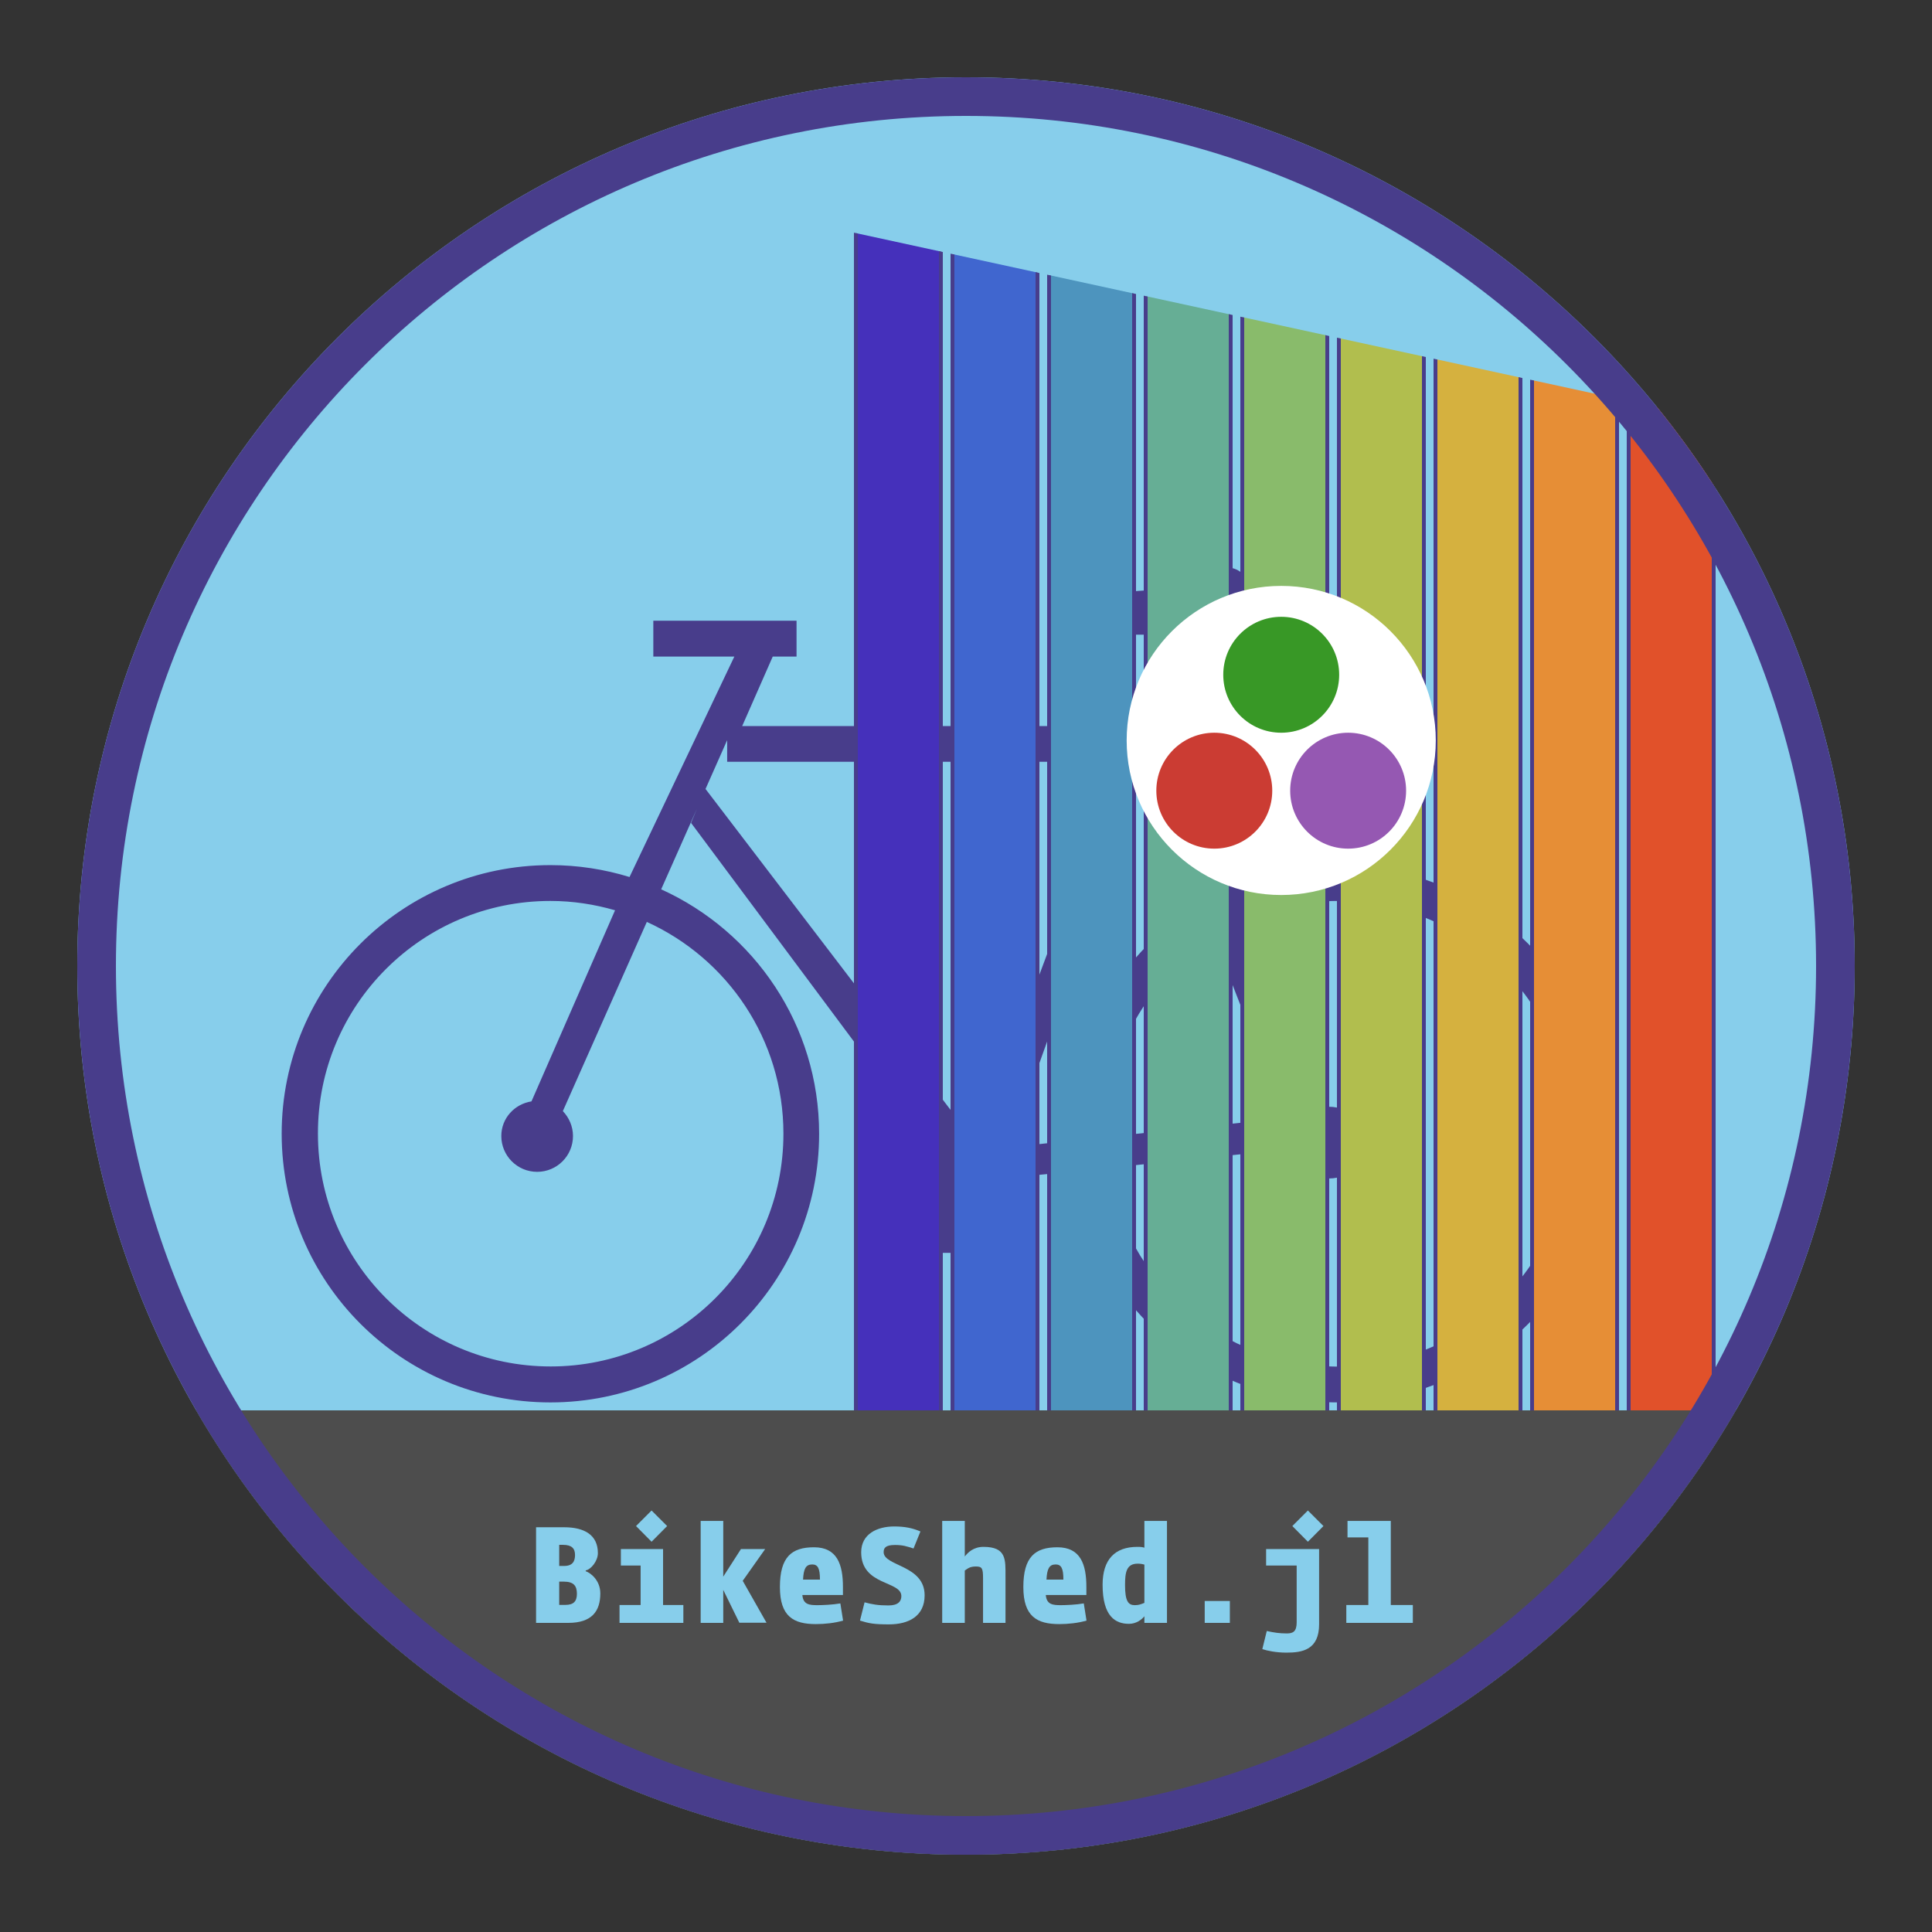<?xml version="1.0" encoding="UTF-8"?>
<svg xmlns="http://www.w3.org/2000/svg" xmlns:xlink="http://www.w3.org/1999/xlink" width="500pt" height="500pt" viewBox="0 0 500 500" version="1.1">
<rect x="0" y="0" width="500" height="500" fill="#333333" stroke="none"/>
<defs>
<g>
<symbol overflow="visible" id="glyph0-0">
<g>
</g>
</symbol>
<symbol overflow="visible" id="glyph0-1">
<path style="stroke:none;" d="M 18.828 -7.629 C 18.828 -11.023 16.309 -12.949 15.051 -13.371 L 15.051 -13.578 C 16.414 -13.824 18.199 -15.996 18.199 -18.059 C 18.199 -22.715 14.77 -24.746 9.484 -24.746 L 2.203 -24.746 L 2.203 0 L 10.535 0 C 16.73 0 18.828 -3.113 18.828 -7.629 Z M 12.285 -17.57 C 12.285 -16.031 11.727 -14.734 9.484 -14.734 L 8.191 -14.734 L 8.191 -20.195 L 9.172 -20.195 C 11.41 -20.195 12.285 -19.285 12.285 -17.57 Z M 12.773 -7.523 C 12.773 -5.496 11.828 -4.656 9.801 -4.656 L 8.191 -4.656 L 8.191 -10.676 L 9.379 -10.676 C 11.898 -10.676 12.773 -9.625 12.773 -7.523 Z M 12.773 -7.523 "/>
</symbol>
<symbol overflow="visible" id="glyph0-2">
<path style="stroke:none;" d="M 15.121 -25.059 L 11.094 -29.086 L 7.07 -25.059 L 11.094 -21 Z M 19.32 0 L 19.32 -4.621 L 14.07 -4.621 L 14.07 -19.109 L 3.148 -19.109 L 3.148 -14.84 L 8.262 -14.84 L 8.262 -4.621 L 2.801 -4.621 L 2.801 0 Z M 19.32 0 "/>
</symbol>
<symbol overflow="visible" id="glyph0-3">
<path style="stroke:none;" d="M 19.844 -0.035 L 13.684 -10.887 L 19.496 -19.109 L 13.23 -19.109 L 8.645 -11.969 L 8.645 -26.391 L 2.801 -26.391 L 2.801 0 L 8.645 0 L 8.645 -8.539 L 12.809 -0.035 Z M 19.844 -0.035 "/>
</symbol>
<symbol overflow="visible" id="glyph0-4">
<path style="stroke:none;" d="M 18.656 -0.594 L 17.953 -5.039 C 15.961 -4.691 13.301 -4.586 12.004 -4.586 C 9.941 -4.586 8.328 -4.727 8.121 -7.211 L 18.621 -7.211 L 18.621 -9.309 C 18.621 -15.086 17.148 -19.566 11.129 -19.566 C 5.355 -19.566 2.309 -17.078 2.309 -9.273 C 2.309 -1.645 5.844 0.316 11.621 0.316 C 13.93 0.316 16.52 0.035 18.656 -0.594 Z M 12.672 -11.199 L 8.297 -11.199 C 8.434 -14.035 9.031 -15.121 10.676 -15.121 C 12.109 -15.121 12.672 -14.141 12.672 -11.199 Z M 12.672 -11.199 "/>
</symbol>
<symbol overflow="visible" id="glyph0-5">
<path style="stroke:none;" d="M 18.762 -7.141 C 18.762 -15.016 8.156 -14.629 8.156 -18.305 C 8.156 -19.355 8.609 -20.16 11.094 -20.16 C 13.125 -20.16 14.141 -19.809 15.891 -19.25 L 17.676 -23.66 C 15.715 -24.5 13.754 -24.953 10.887 -24.953 C 6.512 -24.953 2.344 -23.031 2.344 -18.27 C 2.344 -9.555 12.738 -10.953 12.738 -6.93 C 12.738 -5.602 11.934 -4.516 9.414 -4.516 C 6.684 -4.516 5.18 -4.797 3.219 -5.32 L 2.031 -0.594 C 4.375 0.141 5.672 0.387 9.52 0.387 C 14.629 0.387 18.762 -1.715 18.762 -7.141 Z M 18.762 -7.141 "/>
</symbol>
<symbol overflow="visible" id="glyph0-6">
<path style="stroke:none;" d="M 18.691 0 L 18.691 -12.004 C 18.691 -16.344 18.969 -19.672 12.984 -19.672 C 10.43 -19.672 8.961 -18.234 8.156 -17.184 L 8.156 -26.391 L 2.309 -26.391 L 2.309 0 L 8.156 0 L 8.156 -13.547 C 8.926 -14.07 9.484 -14.594 11.023 -14.594 C 12.637 -14.594 12.879 -14.141 12.879 -11.516 L 12.879 0 Z M 18.691 0 "/>
</symbol>
<symbol overflow="visible" id="glyph0-7">
<path style="stroke:none;" d="M 18.48 0 L 18.48 -26.391 L 12.637 -26.391 L 12.637 -19.461 C 12.145 -19.602 11.863 -19.672 10.816 -19.672 C 5.004 -19.672 1.82 -16.414 1.82 -9.871 C 1.82 -1.574 5.215 0.246 8.645 0.246 C 10.57 0.246 11.969 -0.875 12.637 -1.715 L 12.637 0 Z M 12.637 -5.18 C 11.762 -4.828 11.199 -4.586 10.148 -4.586 C 8.469 -4.586 7.629 -5.602 7.629 -9.766 C 7.629 -13.09 7.98 -15.328 10.922 -15.328 C 11.727 -15.328 12.215 -15.191 12.637 -15.086 Z M 12.637 -5.18 "/>
</symbol>
<symbol overflow="visible" id="glyph0-8">
<path style="stroke:none;" d="M 13.754 0 L 13.754 -5.672 L 7.246 -5.672 L 7.246 0 Z M 13.754 0 "/>
</symbol>
<symbol overflow="visible" id="glyph0-9">
<path style="stroke:none;" d="M 16.977 -25.059 L 12.949 -29.086 L 8.926 -25.059 L 12.949 -21 Z M 15.855 0.387 L 15.855 -19.109 L 2.137 -19.109 L 2.137 -14.84 L 10.047 -14.84 L 10.047 -0.141 C 10.047 2.238 9.102 2.73 7.523 2.73 C 5.602 2.73 4.199 2.52 2.309 2.102 L 1.156 6.789 C 2.414 7.211 4.691 7.699 7.422 7.699 C 11.48 7.699 15.855 7 15.855 0.352 Z M 15.855 0.387 "/>
</symbol>
<symbol overflow="visible" id="glyph0-10">
<path style="stroke:none;" d="M 19.109 0 L 19.109 -4.621 L 13.406 -4.621 L 13.406 -26.391 L 2.203 -26.391 L 2.203 -22.121 L 7.594 -22.121 L 7.594 -4.621 L 1.891 -4.621 L 1.891 0 Z M 19.109 0 "/>
</symbol>
</g>
<clipPath id="clip1">
  <path d="M 72 146 L 416 146 L 416 363 L 72 363 Z M 72 146 "/>
</clipPath>
<clipPath id="clip2">
  <path d="M 480 250 C 480 377.027 377.027 480 250 480 C 122.973 480 20 377.027 20 250 C 20 122.973 122.973 20 250 20 C 377.027 20 480 122.973 480 250 "/>
</clipPath>
<clipPath id="clip3">
  <path d="M 50 365 L 450 365 L 450 480 L 50 480 Z M 50 365 "/>
</clipPath>
<clipPath id="clip4">
  <path d="M 480 250 C 480 377.027 377.027 480 250 480 C 122.973 480 20 377.027 20 250 C 20 122.973 122.973 20 250 20 C 377.027 20 480 122.973 480 250 "/>
</clipPath>
<clipPath id="clip5">
  <path d="M 221 60 L 244 60 L 244 365 L 221 365 Z M 221 60 "/>
</clipPath>
<clipPath id="clip6">
  <path d="M 480 250 C 480 377.027 377.027 480 250 480 C 122.973 480 20 377.027 20 250 C 20 122.973 122.973 20 250 20 C 377.027 20 480 122.973 480 250 "/>
</clipPath>
<clipPath id="clip7">
  <path d="M 220 365 L 220 60 L 450 110 L 450 365 L 250 365 "/>
</clipPath>
<clipPath id="clip8">
  <path d="M 246 60 L 269 60 L 269 365 L 246 365 Z M 246 60 "/>
</clipPath>
<clipPath id="clip9">
  <path d="M 480 250 C 480 377.027 377.027 480 250 480 C 122.973 480 20 377.027 20 250 C 20 122.973 122.973 20 250 20 C 377.027 20 480 122.973 480 250 "/>
</clipPath>
<clipPath id="clip10">
  <path d="M 220 365 L 220 60 L 450 110 L 450 365 L 250 365 "/>
</clipPath>
<clipPath id="clip11">
  <path d="M 271 60 L 294 60 L 294 365 L 271 365 Z M 271 60 "/>
</clipPath>
<clipPath id="clip12">
  <path d="M 480 250 C 480 377.027 377.027 480 250 480 C 122.973 480 20 377.027 20 250 C 20 122.973 122.973 20 250 20 C 377.027 20 480 122.973 480 250 "/>
</clipPath>
<clipPath id="clip13">
  <path d="M 220 365 L 220 60 L 450 110 L 450 365 L 250 365 "/>
</clipPath>
<clipPath id="clip14">
  <path d="M 296 60 L 319 60 L 319 365 L 296 365 Z M 296 60 "/>
</clipPath>
<clipPath id="clip15">
  <path d="M 480 250 C 480 377.027 377.027 480 250 480 C 122.973 480 20 377.027 20 250 C 20 122.973 122.973 20 250 20 C 377.027 20 480 122.973 480 250 "/>
</clipPath>
<clipPath id="clip16">
  <path d="M 220 365 L 220 60 L 450 110 L 450 365 L 250 365 "/>
</clipPath>
<clipPath id="clip17">
  <path d="M 321 60 L 344 60 L 344 365 L 321 365 Z M 321 60 "/>
</clipPath>
<clipPath id="clip18">
  <path d="M 480 250 C 480 377.027 377.027 480 250 480 C 122.973 480 20 377.027 20 250 C 20 122.973 122.973 20 250 20 C 377.027 20 480 122.973 480 250 "/>
</clipPath>
<clipPath id="clip19">
  <path d="M 220 365 L 220 60 L 450 110 L 450 365 L 250 365 "/>
</clipPath>
<clipPath id="clip20">
  <path d="M 346 60 L 369 60 L 369 365 L 346 365 Z M 346 60 "/>
</clipPath>
<clipPath id="clip21">
  <path d="M 480 250 C 480 377.027 377.027 480 250 480 C 122.973 480 20 377.027 20 250 C 20 122.973 122.973 20 250 20 C 377.027 20 480 122.973 480 250 "/>
</clipPath>
<clipPath id="clip22">
  <path d="M 220 365 L 220 60 L 450 110 L 450 365 L 250 365 "/>
</clipPath>
<clipPath id="clip23">
  <path d="M 371 60 L 394 60 L 394 365 L 371 365 Z M 371 60 "/>
</clipPath>
<clipPath id="clip24">
  <path d="M 480 250 C 480 377.027 377.027 480 250 480 C 122.973 480 20 377.027 20 250 C 20 122.973 122.973 20 250 20 C 377.027 20 480 122.973 480 250 "/>
</clipPath>
<clipPath id="clip25">
  <path d="M 220 365 L 220 60 L 450 110 L 450 365 L 250 365 "/>
</clipPath>
<clipPath id="clip26">
  <path d="M 396 60 L 419 60 L 419 365 L 396 365 Z M 396 60 "/>
</clipPath>
<clipPath id="clip27">
  <path d="M 480 250 C 480 377.027 377.027 480 250 480 C 122.973 480 20 377.027 20 250 C 20 122.973 122.973 20 250 20 C 377.027 20 480 122.973 480 250 "/>
</clipPath>
<clipPath id="clip28">
  <path d="M 220 365 L 220 60 L 450 110 L 450 365 L 250 365 "/>
</clipPath>
<clipPath id="clip29">
  <path d="M 421 60 L 444 60 L 444 365 L 421 365 Z M 421 60 "/>
</clipPath>
<clipPath id="clip30">
  <path d="M 480 250 C 480 377.027 377.027 480 250 480 C 122.973 480 20 377.027 20 250 C 20 122.973 122.973 20 250 20 C 377.027 20 480 122.973 480 250 "/>
</clipPath>
<clipPath id="clip31">
  <path d="M 220 365 L 220 60 L 450 110 L 450 365 L 250 365 "/>
</clipPath>
<clipPath id="clip32">
  <path d="M 291 151 L 372 151 L 372 232 L 291 232 Z M 291 151 "/>
</clipPath>
<clipPath id="clip33">
  <path d="M 480 250 C 480 377.027 377.027 480 250 480 C 122.973 480 20 377.027 20 250 C 20 122.973 122.973 20 250 20 C 377.027 20 480 122.973 480 250 "/>
</clipPath>
<clipPath id="clip34">
  <path d="M 299 189 L 330 189 L 330 220 L 299 220 Z M 299 189 "/>
</clipPath>
<clipPath id="clip35">
  <path d="M 480 250 C 480 377.027 377.027 480 250 480 C 122.973 480 20 377.027 20 250 C 20 122.973 122.973 20 250 20 C 377.027 20 480 122.973 480 250 "/>
</clipPath>
<clipPath id="clip36">
  <path d="M 316 159 L 347 159 L 347 190 L 316 190 Z M 316 159 "/>
</clipPath>
<clipPath id="clip37">
  <path d="M 480 250 C 480 377.027 377.027 480 250 480 C 122.973 480 20 377.027 20 250 C 20 122.973 122.973 20 250 20 C 377.027 20 480 122.973 480 250 "/>
</clipPath>
<clipPath id="clip38">
  <path d="M 333 189 L 364 189 L 364 220 L 333 220 Z M 333 189 "/>
</clipPath>
<clipPath id="clip39">
  <path d="M 480 250 C 480 377.027 377.027 480 250 480 C 122.973 480 20 377.027 20 250 C 20 122.973 122.973 20 250 20 C 377.027 20 480 122.973 480 250 "/>
</clipPath>
<clipPath id="clip40">
  <path d="M 20 20 L 480 20 L 480 480 L 20 480 Z M 20 20 "/>
</clipPath>
<clipPath id="clip41">
  <path d="M 480 250 C 480 377.027 377.027 480 250 480 C 122.973 480 20 377.027 20 250 C 20 122.973 122.973 20 250 20 C 377.027 20 480 122.973 480 250 "/>
</clipPath>
<clipPath id="clip42">
  <path d="M 138 390 L 366 390 L 366 428 L 138 428 Z M 138 390 "/>
</clipPath>
<clipPath id="clip43">
  <path d="M 480 250 C 480 377.027 377.027 480 250 480 C 122.973 480 20 377.027 20 250 C 20 122.973 122.973 20 250 20 C 377.027 20 480 122.973 480 250 "/>
</clipPath>
</defs>
<g id="surface21434">
<path style=" stroke:none;fill-rule:nonzero;fill:rgb(52.941%,80.784%,92.157%);fill-opacity:1;" d="M 480 250 C 480 377.027 377.027 480 250 480 C 122.973 480 20 377.027 20 250 C 20 122.973 122.973 20 250 20 C 377.027 20 480 122.973 480 250 "/>
<g clip-path="url(#clip1)" clip-rule="nonzero">
<g clip-path="url(#clip2)" clip-rule="nonzero">
<path style=" stroke:none;fill-rule:nonzero;fill:rgb(28.235%,23.922%,54.51%);fill-opacity:1;" d="M 142.445 362.945 C 180.84 362.945 211.988 331.828 211.988 293.434 C 211.988 265.262 195.191 241.074 171.109 230.156 L 180.352 209.328 L 178.844 212.969 L 242.125 297.914 L 242.125 314.961 L 232.852 314.961 L 232.852 324.234 L 260.676 324.234 L 260.676 314.961 L 251.398 314.961 L 251.398 305.684 L 277.613 303.234 C 282.375 336.977 311.32 362.945 346.355 362.945 C 384.785 362.945 415.898 331.828 415.898 293.434 C 415.898 255.039 384.785 223.926 346.355 223.926 C 336.309 223.926 326.789 226.094 318.18 229.91 L 300.82 186.266 L 308.695 164.25 C 312.16 164.25 315.379 164.25 317.969 164.25 C 326.648 164.25 324.34 154.977 324.34 154.977 C 324.34 154.977 323.781 146.855 317.375 146.855 C 311.004 146.855 311.004 152.664 300.574 152.664 C 290.602 152.664 276.25 155.57 276.25 155.57 C 276.25 155.57 269.879 164.25 282.023 164.25 C 287.52 164.25 293.609 164.25 299.422 164.25 L 292.84 187.91 L 192.074 187.91 L 199.984 169.922 L 206.145 169.922 L 206.145 160.645 L 169.078 160.645 L 169.078 169.922 L 190.047 169.922 L 162.922 226.969 C 156.445 224.977 149.551 223.891 142.445 223.891 C 104.051 223.891 72.898 255.004 72.898 293.398 C 72.898 331.828 104.051 362.945 142.445 362.945 M 346.355 233.164 C 379.641 233.164 406.625 260.148 406.625 293.434 C 406.625 326.719 379.641 353.672 346.355 353.672 C 316.113 353.672 291.125 331.34 286.82 302.254 L 335.086 297.285 C 335.855 301.625 339.461 304.984 344.047 304.984 C 349.156 304.984 353.32 300.82 353.32 295.711 C 353.32 290.602 349.156 286.434 344.047 286.434 C 342.961 286.434 341.945 286.715 340.965 287.066 L 321.645 238.484 C 329.203 235.125 337.535 233.164 346.355 233.164 M 332.461 289.375 L 286.156 294.273 C 286.156 293.996 286.121 293.715 286.121 293.434 C 286.121 272.016 297.32 253.254 314.156 242.547 L 332.461 289.375 M 296.691 197.816 L 310.762 233.797 C 290.461 245.941 276.844 268.059 276.844 293.434 C 276.844 294.031 276.914 294.66 276.949 295.254 L 261.199 296.898 L 296.691 197.816 M 188.191 191.551 L 188.191 197.148 L 289.586 197.148 L 252.66 295.953 L 182.59 204.184 L 188.191 191.551 M 142.445 233.164 C 148.254 233.164 153.855 234.039 159.176 235.578 L 137.547 285.035 C 133.137 285.734 129.738 289.41 129.738 293.996 C 129.738 299.105 133.871 303.27 139.016 303.27 C 144.125 303.27 148.289 299.141 148.289 293.996 C 148.289 291.512 147.273 289.234 145.664 287.555 L 167.398 238.59 C 188.262 248.074 202.75 269.004 202.75 293.398 C 202.75 326.684 175.766 353.637 142.516 353.637 C 109.23 353.637 82.281 326.648 82.281 293.398 C 82.211 260.148 109.16 233.164 142.445 233.164 "/>
</g>
</g>
<g clip-path="url(#clip3)" clip-rule="nonzero">
<g clip-path="url(#clip4)" clip-rule="nonzero">
<path style=" stroke:none;fill-rule:nonzero;fill:rgb(30.196%,30.196%,30.196%);fill-opacity:1;" d="M 50 365 L 450 365 L 450 515 L 50 515 Z M 50 365 "/>
</g>
</g>
<g clip-path="url(#clip5)" clip-rule="nonzero">
<g clip-path="url(#clip6)" clip-rule="nonzero">
<g clip-path="url(#clip7)" clip-rule="nonzero">
<path style="fill-rule:nonzero;fill:rgb(27.188%,18.76%,73.246%);fill-opacity:1;stroke-width:1;stroke-linecap:butt;stroke-linejoin:miter;stroke:rgb(28.235%,23.922%,54.51%);stroke-opacity:1;stroke-miterlimit:10;" d="M 221.5 -55 L 243.5 -55 L 243.5 555 L 221.5 555 Z M 221.5 -55 "/>
</g>
</g>
</g>
<g clip-path="url(#clip8)" clip-rule="nonzero">
<g clip-path="url(#clip9)" clip-rule="nonzero">
<g clip-path="url(#clip10)" clip-rule="nonzero">
<path style="fill-rule:nonzero;fill:rgb(25.067%,39.874%,81.203%);fill-opacity:1;stroke-width:1;stroke-linecap:butt;stroke-linejoin:miter;stroke:rgb(28.235%,23.922%,54.51%);stroke-opacity:1;stroke-miterlimit:10;" d="M 246.5 -55 L 268.5 -55 L 268.5 555 L 246.5 555 Z M 246.5 -55 "/>
</g>
</g>
</g>
<g clip-path="url(#clip11)" clip-rule="nonzero">
<g clip-path="url(#clip12)" clip-rule="nonzero">
<g clip-path="url(#clip13)" clip-rule="nonzero">
<path style="fill-rule:nonzero;fill:rgb(30.387%,58.048%,74.291%);fill-opacity:1;stroke-width:1;stroke-linecap:butt;stroke-linejoin:miter;stroke:rgb(28.235%,23.922%,54.51%);stroke-opacity:1;stroke-miterlimit:10;" d="M 271.5 -55 L 293.5 -55 L 293.5 555 L 271.5 555 Z M 271.5 -55 "/>
</g>
</g>
</g>
<g clip-path="url(#clip14)" clip-rule="nonzero">
<g clip-path="url(#clip15)" clip-rule="nonzero">
<g clip-path="url(#clip16)" clip-rule="nonzero">
<path style="fill-rule:nonzero;fill:rgb(40.195%,68.332%,58.269%);fill-opacity:1;stroke-width:1;stroke-linecap:butt;stroke-linejoin:miter;stroke:rgb(28.235%,23.922%,54.51%);stroke-opacity:1;stroke-miterlimit:10;" d="M 296.5 -55 L 318.5 -55 L 318.5 555 L 296.5 555 Z M 296.5 -55 "/>
</g>
</g>
</g>
<g clip-path="url(#clip17)" clip-rule="nonzero">
<g clip-path="url(#clip18)" clip-rule="nonzero">
<g clip-path="url(#clip19)" clip-rule="nonzero">
<path style="fill-rule:nonzero;fill:rgb(53.673%,73.333%,42.037%);fill-opacity:1;stroke-width:1;stroke-linecap:butt;stroke-linejoin:miter;stroke:rgb(28.235%,23.922%,54.51%);stroke-opacity:1;stroke-miterlimit:10;" d="M 321.5 -55 L 343.5 -55 L 343.5 555 L 321.5 555 Z M 321.5 -55 "/>
</g>
</g>
</g>
<g clip-path="url(#clip20)" clip-rule="nonzero">
<g clip-path="url(#clip21)" clip-rule="nonzero">
<g clip-path="url(#clip22)" clip-rule="nonzero">
<path style="fill-rule:nonzero;fill:rgb(69.5%,74.271%,30.529%);fill-opacity:1;stroke-width:1;stroke-linecap:butt;stroke-linejoin:miter;stroke:rgb(28.235%,23.922%,54.51%);stroke-opacity:1;stroke-miterlimit:10;" d="M 346.5 -55 L 368.5 -55 L 368.5 555 L 346.5 555 Z M 346.5 -55 "/>
</g>
</g>
</g>
<g clip-path="url(#clip23)" clip-rule="nonzero">
<g clip-path="url(#clip24)" clip-rule="nonzero">
<g clip-path="url(#clip25)" clip-rule="nonzero">
<path style="fill-rule:nonzero;fill:rgb(83.223%,69.363%,24.757%);fill-opacity:1;stroke-width:1;stroke-linecap:butt;stroke-linejoin:miter;stroke:rgb(28.235%,23.922%,54.51%);stroke-opacity:1;stroke-miterlimit:10;" d="M 371.5 -55 L 393.5 -55 L 393.5 555 L 371.5 555 Z M 371.5 -55 "/>
</g>
</g>
</g>
<g clip-path="url(#clip26)" clip-rule="nonzero">
<g clip-path="url(#clip27)" clip-rule="nonzero">
<g clip-path="url(#clip28)" clip-rule="nonzero">
<path style="fill-rule:nonzero;fill:rgb(90.137%,55.758%,21.174%);fill-opacity:1;stroke-width:1;stroke-linecap:butt;stroke-linejoin:miter;stroke:rgb(28.235%,23.922%,54.51%);stroke-opacity:1;stroke-miterlimit:10;" d="M 396.5 -55 L 418.5 -55 L 418.5 555 L 396.5 555 Z M 396.5 -55 "/>
</g>
</g>
</g>
<g clip-path="url(#clip29)" clip-rule="nonzero">
<g clip-path="url(#clip30)" clip-rule="nonzero">
<g clip-path="url(#clip31)" clip-rule="nonzero">
<path style="fill-rule:nonzero;fill:rgb(88.193%,31.807%,16.536%);fill-opacity:1;stroke-width:1;stroke-linecap:butt;stroke-linejoin:miter;stroke:rgb(28.235%,23.922%,54.51%);stroke-opacity:1;stroke-miterlimit:10;" d="M 421.5 -55 L 443.5 -55 L 443.5 555 L 421.5 555 Z M 421.5 -55 "/>
</g>
</g>
</g>
<g clip-path="url(#clip32)" clip-rule="nonzero">
<g clip-path="url(#clip33)" clip-rule="nonzero">
<path style=" stroke:none;fill-rule:nonzero;fill:rgb(100%,100%,100%);fill-opacity:1;" d="M 371.578 191.629 C 371.578 213.719 353.668 231.629 331.578 231.629 C 309.484 231.629 291.578 213.719 291.578 191.629 C 291.578 169.535 309.484 151.629 331.578 151.629 C 353.668 151.629 371.578 169.535 371.578 191.629 "/>
</g>
</g>
<g clip-path="url(#clip34)" clip-rule="nonzero">
<g clip-path="url(#clip35)" clip-rule="nonzero">
<path style=" stroke:none;fill-rule:nonzero;fill:rgb(79.6%,23.5%,20%);fill-opacity:1;" d="M 329.258 204.629 C 329.258 212.914 322.543 219.629 314.258 219.629 C 305.973 219.629 299.258 212.914 299.258 204.629 C 299.258 196.344 305.973 189.629 314.258 189.629 C 322.543 189.629 329.258 196.344 329.258 204.629 "/>
</g>
</g>
<g clip-path="url(#clip36)" clip-rule="nonzero">
<g clip-path="url(#clip37)" clip-rule="nonzero">
<path style=" stroke:none;fill-rule:nonzero;fill:rgb(22%,59.6%,14.9%);fill-opacity:1;" d="M 346.578 174.629 C 346.578 182.914 339.863 189.629 331.578 189.629 C 323.293 189.629 316.578 182.914 316.578 174.629 C 316.578 166.344 323.293 159.629 331.578 159.629 C 339.863 159.629 346.578 166.344 346.578 174.629 "/>
</g>
</g>
<g clip-path="url(#clip38)" clip-rule="nonzero">
<g clip-path="url(#clip39)" clip-rule="nonzero">
<path style=" stroke:none;fill-rule:nonzero;fill:rgb(58.4%,34.5%,69.8%);fill-opacity:1;" d="M 363.898 204.629 C 363.898 212.914 357.184 219.629 348.898 219.629 C 340.613 219.629 333.898 212.914 333.898 204.629 C 333.898 196.344 340.613 189.629 348.898 189.629 C 357.184 189.629 363.898 196.344 363.898 204.629 "/>
</g>
</g>
<g clip-path="url(#clip40)" clip-rule="nonzero">
<g clip-path="url(#clip41)" clip-rule="nonzero">
<path style="fill:none;stroke-width:20;stroke-linecap:butt;stroke-linejoin:miter;stroke:rgb(28.235%,23.922%,54.51%);stroke-opacity:1;stroke-miterlimit:10;" d="M 480 250 C 480 377.027 377.027 480 250 480 C 122.973 480 20 377.027 20 250 C 20 122.973 122.973 20 250 20 C 377.027 20 480 122.973 480 250 "/>
</g>
</g>
<g clip-path="url(#clip42)" clip-rule="nonzero">
<g clip-path="url(#clip43)" clip-rule="nonzero">
<g style="fill:rgb(52.941%,80.784%,92.157%);fill-opacity:1;">
  <use xlink:href="#glyph0-1" x="136.531" y="420"/>
  <use xlink:href="#glyph0-2" x="157.531" y="420"/>
  <use xlink:href="#glyph0-3" x="178.531" y="420"/>
  <use xlink:href="#glyph0-4" x="199.531" y="420"/>
  <use xlink:href="#glyph0-5" x="220.531" y="420"/>
  <use xlink:href="#glyph0-6" x="241.531" y="420"/>
  <use xlink:href="#glyph0-4" x="262.531" y="420"/>
  <use xlink:href="#glyph0-7" x="283.531" y="420"/>
  <use xlink:href="#glyph0-8" x="304.531" y="420"/>
  <use xlink:href="#glyph0-9" x="325.531" y="420"/>
  <use xlink:href="#glyph0-10" x="346.531" y="420"/>
</g>
</g>
</g>
</g>
</svg>
